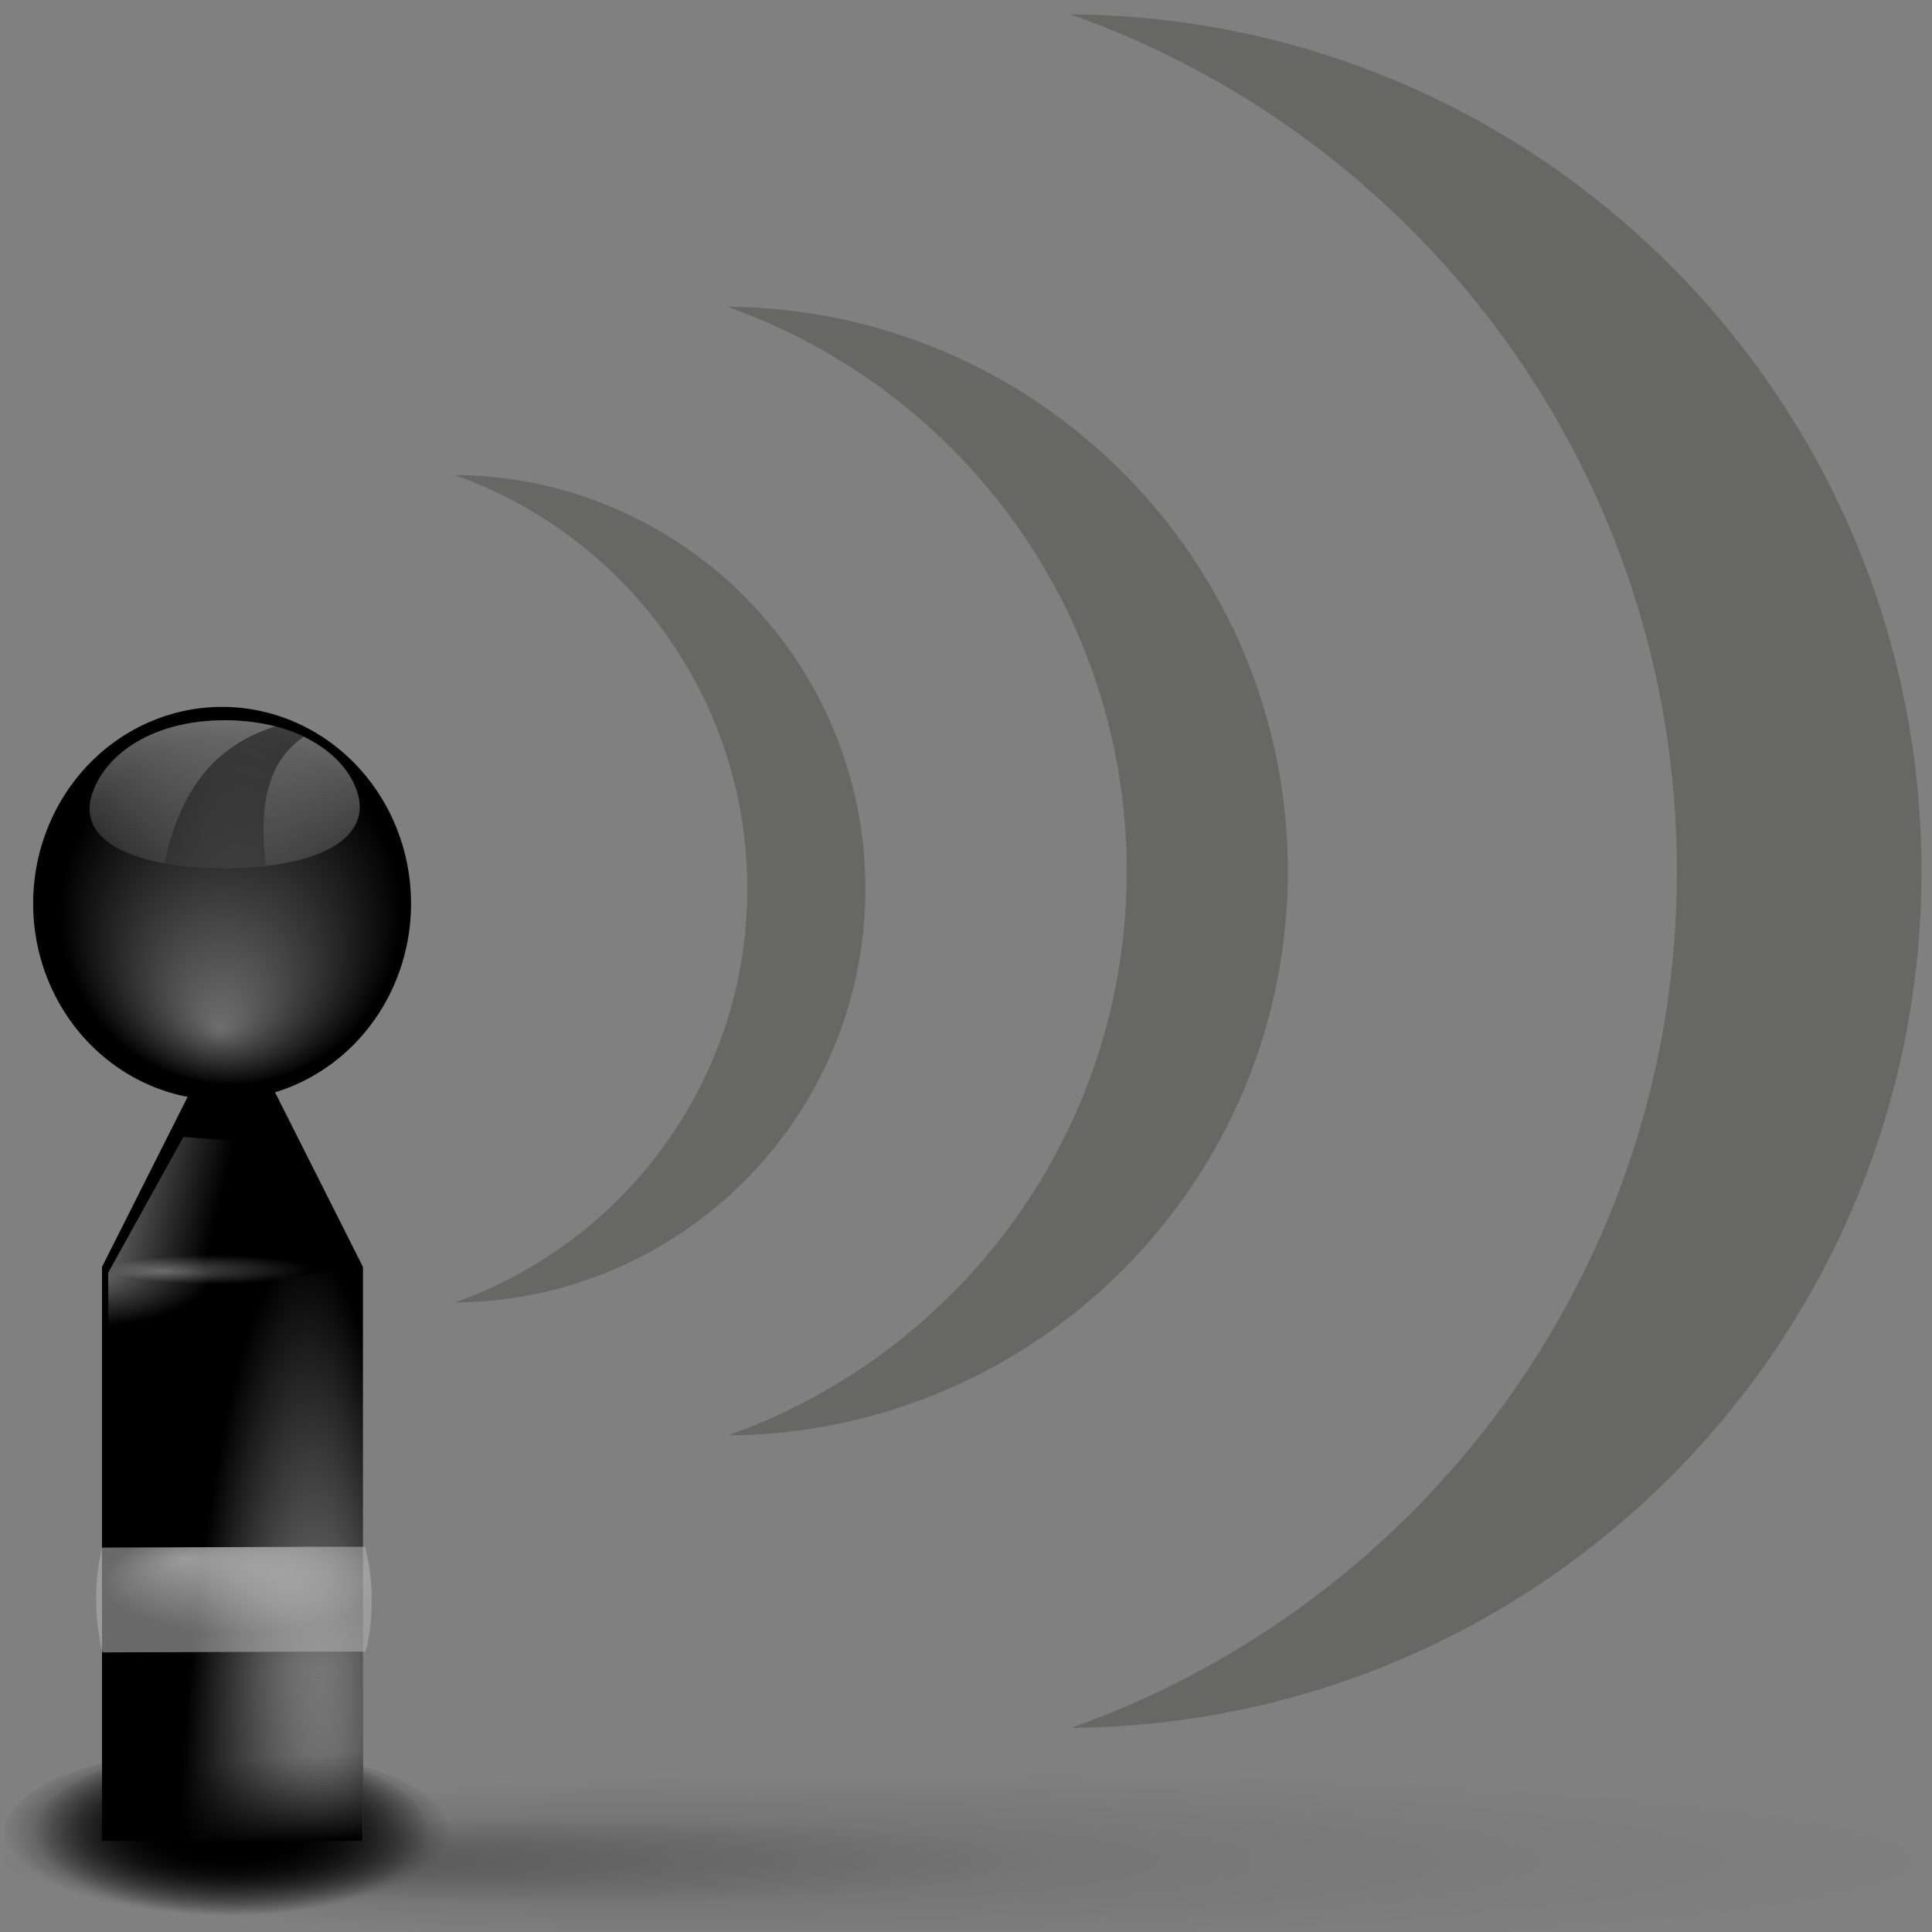 <?xml version="1.0" encoding="UTF-8" standalone="no"?>
<!-- Created with Inkscape (http://www.inkscape.org/) -->
<svg
   xmlns:dc="http://purl.org/dc/elements/1.1/"
   xmlns:cc="http://web.resource.org/cc/"
   xmlns:rdf="http://www.w3.org/1999/02/22-rdf-syntax-ns#"
   xmlns:svg="http://www.w3.org/2000/svg"
   xmlns="http://www.w3.org/2000/svg"
   xmlns:xlink="http://www.w3.org/1999/xlink"
   xmlns:sodipodi="http://sodipodi.sourceforge.net/DTD/sodipodi-0.dtd"
   xmlns:inkscape="http://www.inkscape.org/namespaces/inkscape"
   width="128"
   height="128"
   id="svg2156"
   sodipodi:version="0.32"
   inkscape:version="0.43+0.44pre3"
   version="1.0"
   sodipodi:docbase="/home/pinheiro/artwork/Oxygen/theme/svg/actions"
   sodipodi:docname="media_podcast.svg">
  <rect width="100%" height="100%" fill="#808080" stroke="none"/>
  <defs
     id="defs2158">
    <linearGradient
       id="linearGradient2891">
      <stop
         id="stop2893"
         offset="0"
         style="stop-color:#000000;stop-opacity:1;" />
      <stop
         style="stop-color:black;stop-opacity:1;"
         offset="0.288"
         id="stop2897" />
      <stop
         id="stop2895"
         offset="1"
         style="stop-color:#000000;stop-opacity:0;" />
    </linearGradient>
    <linearGradient
       inkscape:collect="always"
       id="linearGradient2883">
      <stop
         style="stop-color:white;stop-opacity:1;"
         offset="0"
         id="stop2885" />
      <stop
         style="stop-color:white;stop-opacity:0;"
         offset="1"
         id="stop2887" />
    </linearGradient>
    <linearGradient
       inkscape:collect="always"
       id="linearGradient30539">
      <stop
         style="stop-color:#ffffff;stop-opacity:1;"
         offset="0"
         id="stop30541" />
      <stop
         style="stop-color:#ffffff;stop-opacity:0;"
         offset="1"
         id="stop30543" />
    </linearGradient>
    <linearGradient
       inkscape:collect="always"
       id="linearGradient30549">
      <stop
         style="stop-color:#ffffff;stop-opacity:1;"
         offset="0"
         id="stop30551" />
      <stop
         style="stop-color:#ffffff;stop-opacity:0;"
         offset="1"
         id="stop30553" />
    </linearGradient>
    <linearGradient
       inkscape:collect="always"
       id="linearGradient33265">
      <stop
         style="stop-color:#ffffff;stop-opacity:1;"
         offset="0"
         id="stop33267" />
      <stop
         style="stop-color:#ffffff;stop-opacity:0;"
         offset="1"
         id="stop33269" />
    </linearGradient>
    <linearGradient
       inkscape:collect="always"
       id="linearGradient32382">
      <stop
         style="stop-color:#ffffff;stop-opacity:1;"
         offset="0"
         id="stop32384" />
      <stop
         style="stop-color:#ffffff;stop-opacity:0;"
         offset="1"
         id="stop32386" />
    </linearGradient>
    <linearGradient
       id="linearGradient37885">
      <stop
         style="stop-color:#000000;stop-opacity:1;"
         offset="0"
         id="stop37887" />
      <stop
         id="stop2905"
         offset="0.5"
         style="stop-color:black;stop-opacity:0.21;" />
      <stop
         style="stop-color:#000000;stop-opacity:0;"
         offset="1"
         id="stop37889" />
    </linearGradient>
    <radialGradient
       inkscape:collect="always"
       xlink:href="#linearGradient37885"
       id="radialGradient37891"
       cx="114.589"
       cy="801.878"
       fx="83.91"
       fy="801.878"
       r="39.873"
       gradientTransform="matrix(1,0,0,9.009009e-2,0,729.637)"
       gradientUnits="userSpaceOnUse" />
    <radialGradient
       inkscape:collect="always"
       xlink:href="#linearGradient33265"
       id="radialGradient2963"
       gradientUnits="userSpaceOnUse"
       gradientTransform="matrix(1,0,0,5.820106e-2,0,239.42)"
       cx="-742.324"
       cy="254.216"
       fx="-744.66"
       fy="254.702"
       r="5.105" />
    <radialGradient
       inkscape:collect="always"
       xlink:href="#linearGradient2891"
       id="radialGradient2967"
       gradientUnits="userSpaceOnUse"
       gradientTransform="matrix(1,0,0,0.357,0,515.261)"
       cx="78.621"
       cy="801.517"
       fx="78.621"
       fy="801.517"
       r="5.793" />
    <radialGradient
       inkscape:collect="always"
       xlink:href="#linearGradient33265"
       id="radialGradient2975"
       gradientUnits="userSpaceOnUse"
       gradientTransform="matrix(1,0,0,5.820106e-2,0,239.42)"
       cx="-742.324"
       cy="254.216"
       fx="-744.66"
       fy="254.702"
       r="5.105" />
    <radialGradient
       inkscape:collect="always"
       xlink:href="#linearGradient2891"
       id="radialGradient2979"
       gradientUnits="userSpaceOnUse"
       gradientTransform="matrix(1,0,0,0.357,0,515.261)"
       cx="78.621"
       cy="801.517"
       fx="78.621"
       fy="801.517"
       r="5.793" />
    <radialGradient
       inkscape:collect="always"
       xlink:href="#linearGradient30549"
       id="radialGradient2985"
       gradientUnits="userSpaceOnUse"
       gradientTransform="matrix(1,0,0,0.929,0,40.418)"
       cx="-633.637"
       cy="565.848"
       fx="-634.813"
       fy="578.653"
       r="18.909" />
    <linearGradient
       inkscape:collect="always"
       xlink:href="#linearGradient30539"
       id="linearGradient2987"
       gradientUnits="userSpaceOnUse"
       gradientTransform="matrix(1.201,0,0,0.742,899.693,-102.252)"
       x1="-730.625"
       y1="177.279"
       x2="-739.792"
       y2="217.921" />
    <linearGradient
       inkscape:collect="always"
       xlink:href="#linearGradient30539"
       id="linearGradient2989"
       gradientUnits="userSpaceOnUse"
       gradientTransform="matrix(1.201,0,0,0.742,899.693,-102.252)"
       x1="-737.448"
       y1="180.618"
       x2="-739.792"
       y2="217.921" />
    <radialGradient
       gradientUnits="userSpaceOnUse"
       gradientTransform="matrix(1,0,0,0.198,0,92.822)"
       r="63.912"
       fy="115.709"
       fx="14.047"
       cy="115.709"
       cx="63.912"
       id="radialGradient3297"
       xlink:href="#linearGradient3291"
       inkscape:collect="always" />
    <linearGradient
       id="linearGradient2257">
      <stop
         id="stop2259"
         offset="0"
         style="stop-color:#b4942a;stop-opacity:1;" />
      <stop
         id="stop2261"
         offset="1"
         style="stop-color:#e4dcc9;stop-opacity:1" />
    </linearGradient>
    <linearGradient
       id="linearGradient3207">
      <stop
         id="stop3209"
         offset="0"
         style="stop-color:#ffffff;stop-opacity:1;" />
      <stop
         id="stop3211"
         offset="1"
         style="stop-color:#252525;stop-opacity:0;" />
    </linearGradient>
    <linearGradient
       id="linearGradient3217"
       inkscape:collect="always">
      <stop
         id="stop3219"
         offset="0"
         style="stop-color:#252525;stop-opacity:1;" />
      <stop
         id="stop3221"
         offset="1"
         style="stop-color:#252525;stop-opacity:0;" />
    </linearGradient>
    <linearGradient
       id="linearGradient3225">
      <stop
         id="stop3227"
         offset="0"
         style="stop-color:#ffffff;stop-opacity:1;" />
      <stop
         id="stop3229"
         offset="1"
         style="stop-color:#aeaeae;stop-opacity:1;" />
    </linearGradient>
    <linearGradient
       id="linearGradient3235"
       inkscape:collect="always">
      <stop
         id="stop3237"
         offset="0"
         style="stop-color:#ffffff;stop-opacity:1;" />
      <stop
         id="stop3239"
         offset="1"
         style="stop-color:#ffffff;stop-opacity:0;" />
    </linearGradient>
    <linearGradient
       id="linearGradient3251">
      <stop
         id="stop3253"
         offset="0"
         style="stop-color:#000000;stop-opacity:1;" />
      <stop
         id="stop3255"
         offset="1"
         style="stop-color:#131313;stop-opacity:0;" />
    </linearGradient>
    <linearGradient
       id="linearGradient3259">
      <stop
         style="stop-color:#ffffff;stop-opacity:0.55;"
         offset="0"
         id="stop3261" />
      <stop
         style="stop-color:#000000;stop-opacity:0;"
         offset="1"
         id="stop3263" />
    </linearGradient>
    <linearGradient
       id="linearGradient3273">
      <stop
         id="stop3275"
         offset="0"
         style="stop-color:#ffffff;stop-opacity:0.55;" />
      <stop
         id="stop3277"
         offset="1"
         style="stop-color:#ffffff;stop-opacity:0;" />
    </linearGradient>
    <linearGradient
       id="linearGradient3291"
       inkscape:collect="always">
      <stop
         id="stop3293"
         offset="0"
         style="stop-color:#000000;stop-opacity:1;" />
      <stop
         id="stop3295"
         offset="1"
         style="stop-color:#000000;stop-opacity:0;" />
    </linearGradient>
    <linearGradient
       id="linearGradient3303">
      <stop
         id="stop3305"
         offset="0"
         style="stop-color:#ffffff;stop-opacity:0.683;" />
      <stop
         id="stop3307"
         offset="1"
         style="stop-color:#ffffff;stop-opacity:0;" />
    </linearGradient>
    <linearGradient
       id="linearGradient3311">
      <stop
         id="stop3313"
         offset="0"
         style="stop-color:#2d2d2d;stop-opacity:1;" />
      <stop
         style="stop-color:#000000;stop-opacity:1;"
         offset="0.5"
         id="stop3319" />
      <stop
         id="stop3315"
         offset="1"
         style="stop-color:#000000;stop-opacity:1;" />
    </linearGradient>
    <linearGradient
       id="linearGradient3325">
      <stop
         style="stop-color:#ffffff;stop-opacity:1;"
         offset="0"
         id="stop3327" />
      <stop
         style="stop-color:#ffffff;stop-opacity:0;"
         offset="1"
         id="stop3329" />
    </linearGradient>
    <linearGradient
       id="linearGradient2598">
      <stop
         id="stop2600"
         offset="0"
         style="stop-color:#252525;stop-opacity:1;" />
      <stop
         style="stop-color:#252525;stop-opacity:1;"
         offset="0.5"
         id="stop2606" />
      <stop
         id="stop2608"
         offset="0.75"
         style="stop-color:#252525;stop-opacity:1;" />
      <stop
         id="stop2602"
         offset="1"
         style="stop-color:#000000;stop-opacity:1;" />
    </linearGradient>
    <radialGradient
       inkscape:collect="always"
       xlink:href="#linearGradient3303"
       id="radialGradient3231"
       gradientUnits="userSpaceOnUse"
       gradientTransform="matrix(1,-7.841646e-3,5.666079e-4,2.048306e-2,-1.242234e-3,7.581)"
       cx="34.678"
       cy="7.462"
       fx="34.678"
       fy="7.462"
       r="47.595" />
    <radialGradient
       inkscape:collect="always"
       xlink:href="#linearGradient3325"
       id="radialGradient3233"
       gradientUnits="userSpaceOnUse"
       gradientTransform="matrix(-1.51,2.641273e-3,-1.167078e-4,-9.110224e-3,87.052,7.439)"
       cx="34.678"
       cy="7.462"
       fx="34.678"
       fy="7.462"
       r="47.595" />
    <radialGradient
       inkscape:collect="always"
       xlink:href="#linearGradient3259"
       id="radialGradient3253"
       gradientUnits="userSpaceOnUse"
       gradientTransform="matrix(1.267,0,0,0.234,-85.464,197.261)"
       cx="49.012"
       cy="2.674"
       fx="49.012"
       fy="2.674"
       r="1.725" />
    <linearGradient
       inkscape:collect="always"
       xlink:href="#linearGradient3251"
       id="linearGradient3256"
       gradientUnits="userSpaceOnUse"
       gradientTransform="matrix(1.485,0,0,1.485,86.635,203.647)"
       x1="46.052"
       y1="3.1"
       x2="46.052"
       y2="2.396" />
    <radialGradient
       inkscape:collect="always"
       xlink:href="#linearGradient3273"
       id="radialGradient3259"
       gradientUnits="userSpaceOnUse"
       gradientTransform="matrix(1.277,0,0,0.234,-50.259,197.261)"
       cx="49.012"
       cy="2.674"
       fx="49.012"
       fy="2.674"
       r="1.725" />
    <linearGradient
       inkscape:collect="always"
       xlink:href="#linearGradient3251"
       id="linearGradient3262"
       gradientUnits="userSpaceOnUse"
       gradientTransform="matrix(1.915,0,0,1.926,-76.027,192.787)"
       x1="46.052"
       y1="3.1"
       x2="46.052"
       y2="2.396" />
    <linearGradient
       inkscape:collect="always"
       xlink:href="#linearGradient3235"
       id="linearGradient3265"
       gradientUnits="userSpaceOnUse"
       gradientTransform="matrix(1.41,1.312,-1.307,1.415,-186.852,89.455)"
       x1="48.499"
       y1="0.812"
       x2="48.733"
       y2="2.366" />
    <radialGradient
       inkscape:collect="always"
       xlink:href="#linearGradient3207"
       id="radialGradient3268"
       gradientUnits="userSpaceOnUse"
       gradientTransform="matrix(1.926,0,0,0.234,-76.528,197.261)"
       cx="49.012"
       cy="2.674"
       fx="49.012"
       fy="2.674"
       r="1.725" />
    <linearGradient
       inkscape:collect="always"
       xlink:href="#linearGradient3217"
       id="linearGradient3271"
       gradientUnits="userSpaceOnUse"
       gradientTransform="matrix(1.926,0,0,1.926,-76.528,192.787)"
       x1="48.915"
       y1="2.972"
       x2="48.913"
       y2="2.555" />
    <radialGradient
       inkscape:collect="always"
       xlink:href="#linearGradient3225"
       id="radialGradient3275"
       gradientUnits="userSpaceOnUse"
       gradientTransform="matrix(2.318,2.226131e-3,2.341929e-3,0.874,-96.862,97.21)"
       cx="49.01"
       cy="8.495"
       fx="47.371"
       fy="6.77"
       r="3.975" />
    <radialGradient
       inkscape:collect="always"
       xlink:href="#linearGradient3311"
       id="radialGradient3284"
       gradientUnits="userSpaceOnUse"
       gradientTransform="matrix(6.798883e-2,6.268976e-2,-0.801,0.875,-89.984,120.588)"
       cx="89.455"
       cy="100.747"
       fx="89.455"
       fy="100.747"
       r="47.746" />
    <radialGradient
       inkscape:collect="always"
       xlink:href="#linearGradient2598"
       id="radialGradient3287"
       gradientUnits="userSpaceOnUse"
       gradientTransform="matrix(1.962,1.862,-26.676,28.747,1343.1,-1484.702)"
       cx="15.727"
       cy="58.09"
       fx="15.727"
       fy="58.09"
       r="2.614" />
    <radialGradient
       inkscape:collect="always"
       xlink:href="#linearGradient2257"
       id="radialGradient3290"
       gradientUnits="userSpaceOnUse"
       gradientTransform="matrix(1.561,1.636,-14.834,14.165,1519.146,-1527.977)"
       cx="42.618"
       cy="120.642"
       fx="42.618"
       fy="120.642"
       r="3.407" />
    <linearGradient
       inkscape:collect="always"
       xlink:href="#linearGradient37885"
       id="linearGradient2037"
       gradientUnits="userSpaceOnUse"
       gradientTransform="matrix(0.879,0,0,1.204,2.991,-26.849)"
       x1="21.713"
       y1="123.616"
       x2="21.248"
       y2="114.068" />
    <radialGradient
       inkscape:collect="always"
       xlink:href="#linearGradient2883"
       id="radialGradient2040"
       gradientUnits="userSpaceOnUse"
       gradientTransform="matrix(2.182,0,0,14.607,-15.523,-1092.372)"
       cx="16.7"
       cy="84.578"
       fx="17.716"
       fy="84.613"
       r="4.135" />
    <radialGradient
       inkscape:collect="always"
       xlink:href="#linearGradient32382"
       id="radialGradient2044"
       gradientUnits="userSpaceOnUse"
       gradientTransform="matrix(2.004,-2.560352e-2,6.434764e-3,0.825,1507.111,-143.873)"
       cx="-749.719"
       cy="253.475"
       fx="-749.719"
       fy="253.475"
       r="4.234" />
    <linearGradient
       inkscape:collect="always"
       xlink:href="#linearGradient32382"
       id="linearGradient2048"
       gradientUnits="userSpaceOnUse"
       gradientTransform="matrix(0.784,0,0,1.003,594.736,-170.904)"
       x1="-751.598"
       y1="238.114"
       x2="-736.929"
       y2="242.499" />
    <linearGradient
       inkscape:collect="always"
       xlink:href="#linearGradient37885"
       id="linearGradient2052"
       gradientUnits="userSpaceOnUse"
       gradientTransform="matrix(0.879,0,0,1.204,2.991,-26.849)"
       x1="21.713"
       y1="123.616"
       x2="21.248"
       y2="114.068" />
    <radialGradient
       inkscape:collect="always"
       xlink:href="#linearGradient2883"
       id="radialGradient2055"
       gradientUnits="userSpaceOnUse"
       gradientTransform="matrix(2.182,0,0,14.607,-15.523,-1092.372)"
       cx="16.7"
       cy="84.578"
       fx="17.716"
       fy="84.613"
       r="4.135" />
    <radialGradient
       inkscape:collect="always"
       xlink:href="#linearGradient32382"
       id="radialGradient2059"
       gradientUnits="userSpaceOnUse"
       gradientTransform="matrix(2.004,-2.560352e-2,6.434764e-3,0.825,1507.111,-143.873)"
       cx="-749.719"
       cy="253.475"
       fx="-749.719"
       fy="253.475"
       r="4.234" />
    <radialGradient
       inkscape:collect="always"
       xlink:href="#linearGradient33265"
       id="radialGradient2081"
       gradientUnits="userSpaceOnUse"
       gradientTransform="matrix(1,0,0,5.820106e-2,0,239.42)"
       cx="-742.324"
       cy="254.216"
       fx="-744.66"
       fy="254.702"
       r="5.105" />
    <radialGradient
       inkscape:collect="always"
       xlink:href="#linearGradient32382"
       id="radialGradient2083"
       gradientUnits="userSpaceOnUse"
       gradientTransform="matrix(2.004,-2.560352e-2,6.434764e-3,0.825,1507.111,-143.873)"
       cx="-749.719"
       cy="253.475"
       fx="-749.719"
       fy="253.475"
       r="4.234" />
    <radialGradient
       inkscape:collect="always"
       xlink:href="#linearGradient2891"
       id="radialGradient2085"
       gradientUnits="userSpaceOnUse"
       gradientTransform="matrix(1,0,0,0.357,0,515.261)"
       cx="78.621"
       cy="801.517"
       fx="78.621"
       fy="801.517"
       r="5.793" />
    <radialGradient
       inkscape:collect="always"
       xlink:href="#linearGradient2883"
       id="radialGradient2087"
       gradientUnits="userSpaceOnUse"
       gradientTransform="matrix(2.182,0,0,14.607,-15.523,-1092.372)"
       cx="16.7"
       cy="84.578"
       fx="17.716"
       fy="84.613"
       r="4.135" />
    <linearGradient
       inkscape:collect="always"
       xlink:href="#linearGradient37885"
       id="linearGradient2089"
       gradientUnits="userSpaceOnUse"
       gradientTransform="matrix(0.879,0,0,1.204,2.991,-26.849)"
       x1="21.713"
       y1="123.616"
       x2="21.248"
       y2="114.068" />
    <linearGradient
       inkscape:collect="always"
       xlink:href="#linearGradient32382"
       id="linearGradient2091"
       gradientUnits="userSpaceOnUse"
       gradientTransform="matrix(0.784,0,0,1.003,594.736,-170.904)"
       x1="-751.598"
       y1="238.114"
       x2="-736.929"
       y2="242.499" />
    <radialGradient
       inkscape:collect="always"
       xlink:href="#linearGradient33265"
       id="radialGradient2093"
       gradientUnits="userSpaceOnUse"
       gradientTransform="matrix(1,0,0,5.820106e-2,0,239.42)"
       cx="-742.324"
       cy="254.216"
       fx="-744.66"
       fy="254.702"
       r="5.105" />
    <radialGradient
       inkscape:collect="always"
       xlink:href="#linearGradient32382"
       id="radialGradient2095"
       gradientUnits="userSpaceOnUse"
       gradientTransform="matrix(2.004,-2.560352e-2,6.434764e-3,0.825,1507.111,-143.873)"
       cx="-749.719"
       cy="253.475"
       fx="-749.719"
       fy="253.475"
       r="4.234" />
    <radialGradient
       inkscape:collect="always"
       xlink:href="#linearGradient2891"
       id="radialGradient2097"
       gradientUnits="userSpaceOnUse"
       gradientTransform="matrix(1,0,0,0.357,0,515.261)"
       cx="78.621"
       cy="801.517"
       fx="78.621"
       fy="801.517"
       r="5.793" />
    <radialGradient
       inkscape:collect="always"
       xlink:href="#linearGradient2883"
       id="radialGradient2099"
       gradientUnits="userSpaceOnUse"
       gradientTransform="matrix(2.182,0,0,14.607,-15.523,-1092.372)"
       cx="16.7"
       cy="84.578"
       fx="17.716"
       fy="84.613"
       r="4.135" />
    <linearGradient
       inkscape:collect="always"
       xlink:href="#linearGradient37885"
       id="linearGradient2101"
       gradientUnits="userSpaceOnUse"
       gradientTransform="matrix(0.879,0,0,1.204,2.991,-26.849)"
       x1="21.713"
       y1="123.616"
       x2="21.248"
       y2="114.068" />
    <radialGradient
       inkscape:collect="always"
       xlink:href="#linearGradient3225"
       id="radialGradient2103"
       gradientUnits="userSpaceOnUse"
       gradientTransform="matrix(2.318,2.226131e-3,2.341929e-3,0.874,-96.862,97.21)"
       cx="49.01"
       cy="8.495"
       fx="47.371"
       fy="6.77"
       r="3.975" />
  </defs>
  <sodipodi:namedview
     id="base"
     pagecolor="#ffffff"
     bordercolor="#666666"
     borderopacity="1.0"
     inkscape:pageopacity="0.0"
     inkscape:pageshadow="2"
     inkscape:zoom="2.8284271"
     inkscape:cx="-78.82766"
     inkscape:cy="46.19371"
     inkscape:current-layer="layer1"
     showgrid="true"
     inkscape:document-units="px"
     inkscape:grid-bbox="true"
     showguides="true"
     inkscape:guide-bbox="true"
     inkscape:window-width="948"
     inkscape:window-height="582"
     inkscape:window-x="153"
     inkscape:window-y="283" />
  <g
     id="layer1"
     inkscape:label="Layer 1"
     inkscape:groupmode="layer">
    <path
       sodipodi:type="arc"
       style="opacity:0.34;fill:url(#radialGradient37891);fill-opacity:1;fill-rule:nonzero;stroke:none;stroke-width:1;stroke-linecap:round;stroke-linejoin:miter;stroke-miterlimit:4;stroke-dasharray:none;stroke-dashoffset:4;stroke-opacity:1"
       id="path37010"
       sodipodi:cx="114.58915"
       sodipodi:cy="801.87805"
       sodipodi:rx="39.872711"
       sodipodi:ry="3.5921361"
       d="M 154.462 801.878 A 39.873 3.592 0 1 1  74.716,801.878 A 39.873 3.592 0 1 1  154.462 801.878 z"
       transform="matrix(1.609,0,0,1.609,-120.156,-1166.939)" />
    <path
       style="opacity:0.57;fill:#555753;fill-opacity:1;fill-rule:nonzero;stroke:none;stroke-width:6;stroke-linecap:round;stroke-linejoin:round;stroke-miterlimit:4;stroke-dasharray:none;stroke-dashoffset:4;stroke-opacity:1"
       d="M 30.102,31.464 C 41.402,35.449 49.51,46.228 49.51,58.886 C 49.51,71.534 41.415,82.301 30.129,86.294 C 45.166,86.186 57.337,73.949 57.337,58.886 C 57.337,43.814 45.152,31.558 30.102,31.464 z "
       id="path1980" />
    <path
       id="path1989"
       d="M 48.177,20.321 C 63.59,25.756 74.648,40.457 74.648,57.722 C 74.648,74.973 63.607,89.659 48.213,95.105 C 68.724,94.958 85.324,78.267 85.324,57.722 C 85.324,37.165 68.705,20.448 48.177,20.321 z "
       style="opacity:0.57;fill:#555753;fill-opacity:1;fill-rule:nonzero;stroke:none;stroke-width:6;stroke-linecap:round;stroke-linejoin:round;stroke-miterlimit:4;stroke-dasharray:none;stroke-dashoffset:4;stroke-opacity:1" />
    <path
       style="opacity:0.57;fill:#555753;fill-opacity:1;fill-rule:nonzero;stroke:none;stroke-width:6;stroke-linecap:round;stroke-linejoin:round;stroke-miterlimit:4;stroke-dasharray:none;stroke-dashoffset:4;stroke-opacity:1"
       d="M 70.917,0.953 C 94.313,9.203 111.1,31.519 111.1,57.727 C 111.1,83.914 94.339,106.207 70.972,114.473 C 102.107,114.25 127.305,88.914 127.305,57.727 C 127.305,26.521 102.077,1.146 70.917,0.953 z "
       id="path1991" />
    <path
       sodipodi:nodetypes="ccc"
       id="path2276"
       d="M -192.351,155.052 L -192.351,152.257 L -192.351,155.052 z "
       style="fill:white;fill-opacity:0.757;fill-rule:nonzero;stroke:none;stroke-width:0.5;stroke-linecap:round;stroke-linejoin:round;stroke-miterlimit:4;stroke-dasharray:none;stroke-dashoffset:4;stroke-opacity:1" />
    <path
       sodipodi:type="arc"
       style="opacity:0.381;fill:url(#radialGradient3297);fill-opacity:1;fill-rule:nonzero;stroke:none;stroke-width:0;stroke-linecap:round;stroke-linejoin:round;stroke-miterlimit:4;stroke-dasharray:none;stroke-dashoffset:4;stroke-opacity:1"
       id="path3289"
       sodipodi:cx="63.912209"
       sodipodi:cy="115.70919"
       sodipodi:rx="63.912209"
       sodipodi:ry="12.641975"
       d="M 127.824 115.709 A 63.912 12.642 0 1 1  0,115.709 A 63.912 12.642 0 1 1  127.824 115.709 z"
       transform="matrix(1,0,0,0.417,-243.244,226.642)" />
    <path
       style="fill:black;fill-opacity:1;fill-rule:evenodd;stroke:none;stroke-width:1px;stroke-linecap:butt;stroke-linejoin:miter;stroke-opacity:1"
       d="M -126.817,152.176 C -126.283,151.598 -122.837,151.934 -119.218,155.302 C -115.563,158.704 -114.87,161.948 -115.54,162.673 C -115.976,163.145 -116.411,163.616 -116.847,164.088 C -120.606,160.589 -124.365,157.09 -128.124,153.591 C -127.689,153.12 -127.253,152.648 -126.817,152.176 C -126.817,152.176 -126.817,152.176 -126.817,152.176"
       id="path3180"
       sodipodi:nodetypes="czccccc" />
    <path
       sodipodi:nodetypes="cccccc"
       id="path3299"
       d="M -229.593,274.93 L -198.86,253.02 L -198.686,252.831 L -209.778,242.134 L -210.014,242.39 L -229.593,274.93 z "
       style="fill:black;fill-opacity:1;fill-rule:evenodd;stroke:black;stroke-width:0;stroke-linecap:butt;stroke-linejoin:miter;stroke-miterlimit:4;stroke-dasharray:none;stroke-opacity:1" />
    <path
       style="fill:url(#radialGradient3290);fill-opacity:1;fill-rule:evenodd;stroke:black;stroke-width:0;stroke-linecap:butt;stroke-linejoin:miter;stroke-miterlimit:4;stroke-dasharray:none;stroke-opacity:1"
       d="M -227.817,273.142 L -199.157,252.723 L -198.983,252.534 L -209.481,242.431 L -209.717,242.687 L -227.817,273.142 z "
       id="path2247"
       sodipodi:nodetypes="cccccc" />
    <path
       style="fill:url(#radialGradient3287);fill-opacity:1;fill-rule:nonzero;stroke:none;stroke-width:0.5;stroke-linecap:round;stroke-linejoin:round;stroke-miterlimit:4;stroke-dasharray:none;stroke-dashoffset:4;stroke-opacity:1"
       d="M -205.237,248.571 C -203.846,249.865 -202.424,249.38 -201.926,249.843 C -201.846,249.918 -201.793,250.02 -201.755,250.129 L -119.055,160.454 L -124.522,155.365 L -207.378,245.211 C -207.129,245.191 -206.908,245.206 -206.751,245.352 C -206.296,245.775 -206.634,247.27 -205.237,248.571 z "
       id="rect2192"
       sodipodi:nodetypes="csccccsz" />
    <path
       sodipodi:nodetypes="ccsccc"
       style="fill:url(#radialGradient3284);fill-opacity:1;fill-rule:nonzero;stroke:none;stroke-width:0.5;stroke-linecap:round;stroke-linejoin:round;stroke-miterlimit:4;stroke-dasharray:none;stroke-dashoffset:4;stroke-opacity:1"
       d="M -119.255,160.268 L -201.892,249.875 C -201.455,250.355 -201.899,251.512 -201.06,252.293 C -200.155,253.135 -199.327,252.348 -198.739,252.889 L -116.063,163.239 L -119.255,160.268 z "
       id="rect2190" />
    <path
       id="path2233"
       d="M -198.803,246.533 L -202.041,250.037 C -201.607,250.515 -202.203,251.832 -201.368,252.609 C -200.467,253.447 -199.49,252.498 -198.905,253.036 L -195.627,249.489 L -198.803,246.533 z "
       style="opacity:0.353;fill:black;fill-opacity:1;fill-rule:nonzero;stroke:none;stroke-width:0.5;stroke-linecap:round;stroke-linejoin:round;stroke-miterlimit:4;stroke-dasharray:none;stroke-dashoffset:4;stroke-opacity:1"
       sodipodi:nodetypes="ccsccc" />
    <path
       id="path2231"
       d="M -205.176,243.65 L -206.838,245.448 L -206.901,245.514 C -206.529,245.883 -207.072,247.223 -205.88,248.551 L -205.811,248.616 L -205.316,249.076 L -205.247,249.141 C -203.824,250.245 -202.535,249.578 -202.037,250.041 L -200.278,248.127 L -205.176,243.65 z "
       style="opacity:0.386;fill:#252525;fill-opacity:1;fill-rule:nonzero;stroke:none;stroke-width:0.5;stroke-linecap:round;stroke-linejoin:round;stroke-miterlimit:4;stroke-dasharray:none;stroke-dashoffset:4;stroke-opacity:1"
       sodipodi:nodetypes="cccccccccc" />
    <path
       id="path2229"
       d="M -208.336,240.674 L -210.017,242.395 C -210,242.411 -210.137,242.561 -210.119,242.577 C -209.763,242.909 -210.258,244.248 -209.664,245.029 L -209.603,245.086 L -209.334,245.336 L -209.3,245.369 C -208.459,245.931 -207.331,245.231 -206.901,245.514 L -205.16,243.63 L -208.336,240.674 z "
       style="opacity:0.353;fill:#131313;fill-opacity:1;fill-rule:nonzero;stroke:none;stroke-width:0.5;stroke-linecap:round;stroke-linejoin:round;stroke-miterlimit:4;stroke-dasharray:none;stroke-dashoffset:4;stroke-opacity:1"
       sodipodi:nodetypes="ccsccccccc" />
    <path
       style="fill:#131313;fill-opacity:1;fill-rule:nonzero;stroke:none;stroke-width:0.5;stroke-linecap:round;stroke-linejoin:round;stroke-miterlimit:4;stroke-dasharray:none;stroke-dashoffset:4;stroke-opacity:1"
       d="M -209.157,244.875 C -208.281,245.671 -207.214,244.921 -206.751,245.352 L -124.114,155.745 L -127.34,152.742 L -210.016,242.392 C -209.998,242.409 -209.981,242.425 -209.963,242.441 C -209.601,242.779 -210.039,244.073 -209.157,244.875 z "
       id="rect1315"
       sodipodi:nodetypes="cccccsz" />
    <path
       sodipodi:type="arc"
       style="fill:url(#radialGradient3231);fill-opacity:1;fill-rule:nonzero;stroke:none;stroke-width:0.2;stroke-linecap:round;stroke-linejoin:round;stroke-miterlimit:4;stroke-dasharray:none;stroke-dashoffset:4;stroke-opacity:1"
       id="path3301"
       sodipodi:cx="34.677639"
       sodipodi:cy="7.4622769"
       sodipodi:rx="47.495197"
       sodipodi:ry="0.97142172"
       d="M 82.173 7.462 A 47.495 0.971 0 1 1  -12.818,7.462 A 47.495 0.971 0 1 1  82.173 7.462 z"
       transform="matrix(0.713,-0.771,-1.464,-1.358,-173.081,227.286)" />
    <path
       transform="matrix(0.59,-0.641,-1.061,-0.988,-178.671,230.441)"
       d="M 106.561,7.462 A 71.883,0.423 0 1 1 106.525,7.449"
       sodipodi:ry="0.4230493"
       sodipodi:rx="71.883232"
       sodipodi:cy="7.4622769"
       sodipodi:cx="34.677639"
       id="path3321"
       style="fill:url(#radialGradient3233);fill-opacity:1;fill-rule:nonzero;stroke:none;stroke-width:0.2;stroke-linecap:round;stroke-linejoin:round;stroke-miterlimit:4;stroke-dasharray:none;stroke-dashoffset:4;stroke-opacity:1"
       sodipodi:type="arc"
       sodipodi:start="0"
       sodipodi:end="6.2517655"
       sodipodi:open="true" />
    <g
       id="g2066"
       transform="translate(-0.707,0)">
      <path
         transform="matrix(1.327,0,0,3.243,999.732,-740.312)"
         d="M -737.219 254.216 A 5.105 0.297 0 1 1  -747.43,254.216 A 5.105 0.297 0 1 1  -737.219 254.216 z"
         sodipodi:ry="0.29713506"
         sodipodi:rx="5.1053205"
         sodipodi:cy="254.21584"
         sodipodi:cx="-742.3244"
         id="path32390"
         style="opacity:0.698;fill:url(#radialGradient2081);fill-opacity:1;fill-rule:nonzero;stroke:none;stroke-width:1;stroke-linecap:round;stroke-linejoin:miter;stroke-miterlimit:4;stroke-dasharray:none;stroke-dashoffset:4;stroke-opacity:1"
         sodipodi:type="arc" />
      <path
         sodipodi:nodetypes="ccccc"
         style="opacity:0.45;fill:url(#radialGradient2083);fill-opacity:1;fill-rule:evenodd;stroke:none;stroke-width:1px;stroke-linecap:butt;stroke-linejoin:miter;stroke-opacity:1"
         d="M 8.514,90.861 L 8.473,84.328 L 15.112,84.176 L 12.664,91.164 L 8.514,90.861 z "
         id="path33273" />
      <path
         transform="matrix(2.253,0,0,2.753,-161.075,-2085.035)"
         d="M 84.414 801.517 A 5.793 2.069 0 1 1  72.828,801.517 A 5.793 2.069 0 1 1  84.414 801.517 z"
         sodipodi:ry="2.0689654"
         sodipodi:rx="5.7931032"
         sodipodi:cy="801.51721"
         sodipodi:cx="78.620689"
         id="path36053"
         style="fill:url(#radialGradient2085);fill-opacity:1;fill-rule:nonzero;stroke:none;stroke-width:1;stroke-linecap:round;stroke-linejoin:miter;stroke-miterlimit:4;stroke-dasharray:none;stroke-dashoffset:4;stroke-opacity:1"
         sodipodi:type="arc" />
      <path
         style="fill:url(#radialGradient2087);fill-opacity:1;fill-rule:nonzero;stroke:none;stroke-width:1;stroke-linecap:round;stroke-linejoin:miter;stroke-miterlimit:4;stroke-dashoffset:4;stroke-opacity:1"
         d="M 7.465,83.937 L 16.109,66.77 L 24.753,83.937 L 24.753,121.959 L 7.465,121.959 L 7.465,83.937 z "
         id="path1993"
         sodipodi:nodetypes="cccccc" />
      <path
         sodipodi:nodetypes="cccccc"
         id="path2899"
         d="M 7.465,83.937 L 16.109,66.77 L 24.753,83.937 L 24.753,121.959 L 7.465,121.959 L 7.465,83.937 z "
         style="fill:url(#linearGradient2089);fill-opacity:1;fill-rule:nonzero;stroke:none;stroke-width:1;stroke-linecap:round;stroke-linejoin:miter;stroke-miterlimit:4;stroke-dashoffset:4;stroke-opacity:1" />
      <path
         inkscape:transform-center-y="-2.6877179"
         inkscape:transform-center-x="5.9480937"
         style="fill:black;fill-opacity:1;fill-rule:nonzero;stroke:none;stroke-width:1;stroke-linecap:round;stroke-linejoin:miter;stroke-miterlimit:4;stroke-dashoffset:4;stroke-opacity:1"
         d="M 7.465,83.937 L 16.109,66.77 L 24.753,83.937 L 24.753,121.959 L 7.465,121.959 L 7.465,83.937 z "
         id="path2907"
         sodipodi:nodetypes="cccccc" />
      <path
         inkscape:transform-center-y="-12.407985"
         inkscape:transform-center-x="9.0159197"
         style="opacity:0.698;fill:url(#linearGradient2091);fill-opacity:1;fill-rule:evenodd;stroke:none;stroke-width:1px;stroke-linecap:butt;stroke-linejoin:miter;stroke-opacity:1"
         d="M 12.858,75.328 L 7.871,84.329 L 15.348,84.177 L 17.008,75.632 L 12.858,75.328 z "
         id="path2909"
         sodipodi:nodetypes="ccccc" />
      <path
         inkscape:transform-center-y="-0.8108642"
         inkscape:transform-center-x="7.6859588"
         sodipodi:type="arc"
         style="opacity:0.32;fill:url(#radialGradient2093);fill-opacity:1;fill-rule:nonzero;stroke:none;stroke-width:1;stroke-linecap:round;stroke-linejoin:miter;stroke-miterlimit:4;stroke-dasharray:none;stroke-dashoffset:4;stroke-opacity:1"
         id="path2911"
         sodipodi:cx="-742.3244"
         sodipodi:cy="254.21584"
         sodipodi:rx="5.1053205"
         sodipodi:ry="0.29713506"
         d="M -737.219 254.216 A 5.105 0.297 0 1 1  -747.43,254.216 A 5.105 0.297 0 1 1  -737.219 254.216 z"
         transform="matrix(1.327,0,0,3.243,999.732,-740.312)" />
      <path
         inkscape:transform-center-y="2.6560794"
         inkscape:transform-center-x="10.264658"
         id="path2913"
         d="M 7.912,90.861 L 7.871,84.328 L 15.112,84.176 L 12.664,91.164 L 7.912,90.861 z "
         style="opacity:0.45;fill:url(#radialGradient2095);fill-opacity:1;fill-rule:evenodd;stroke:none;stroke-width:1px;stroke-linecap:butt;stroke-linejoin:miter;stroke-opacity:1"
         sodipodi:nodetypes="ccccc" />
      <path
         inkscape:transform-center-x="6.853134"
         inkscape:transform-center-y="36.62415"
         sodipodi:type="arc"
         style="fill:url(#radialGradient2097);fill-opacity:1;fill-rule:nonzero;stroke:none;stroke-width:1;stroke-linecap:round;stroke-linejoin:miter;stroke-miterlimit:4;stroke-dasharray:none;stroke-dashoffset:4;stroke-opacity:1"
         id="path2915"
         sodipodi:cx="78.620689"
         sodipodi:cy="801.51721"
         sodipodi:rx="5.7931032"
         sodipodi:ry="2.0689654"
         d="M 84.414 801.517 A 5.793 2.069 0 1 1  72.828,801.517 A 5.793 2.069 0 1 1  84.414 801.517 z"
         transform="matrix(2.565,0,0,2.753,-185.943,-2085.035)" />
      <path
         inkscape:transform-center-y="-2.6877179"
         inkscape:transform-center-x="5.9480937"
         sodipodi:nodetypes="ccccc"
         id="path2917"
         d="M 7.465,86.344 L 24.753,83.937 L 24.753,121.959 L 7.465,121.959 L 7.465,86.344 z "
         style="fill:url(#radialGradient2099);fill-opacity:1;fill-rule:nonzero;stroke:none;stroke-width:1;stroke-linecap:round;stroke-linejoin:miter;stroke-miterlimit:4;stroke-dashoffset:4;stroke-opacity:1" />
      <path
         inkscape:transform-center-y="-2.6877179"
         inkscape:transform-center-x="5.9480937"
         style="fill:url(#linearGradient2101);fill-opacity:1;fill-rule:nonzero;stroke:none;stroke-width:1;stroke-linecap:round;stroke-linejoin:miter;stroke-miterlimit:4;stroke-dashoffset:4;stroke-opacity:1"
         d="M 7.465,83.937 L 24.753,83.937 L 24.753,121.959 L 7.465,121.959 L 7.465,83.937 z "
         id="path2919"
         sodipodi:nodetypes="ccccc" />
      <path
         style="opacity:0.61;fill:url(#radialGradient2103);fill-opacity:1;fill-rule:nonzero;stroke:none;stroke-width:0.5;stroke-linecap:round;stroke-linejoin:round;stroke-miterlimit:4;stroke-dasharray:none;stroke-dashoffset:4;stroke-opacity:1"
         d="M 7.478,102.531 C 6.892,104.719 6.988,107.494 7.497,109.476 L 22.343,109.423 L 22.325,102.478 L 7.478,102.531 z M 20.758,102.476 L 20.776,109.422 L 24.916,109.427 C 25.457,107.553 25.501,104.783 24.898,102.481 L 20.758,102.476 z "
         id="path2274"
         sodipodi:nodetypes="cccccccccc" />
    </g>
    <path
       style="fill:black;fill-opacity:1;fill-rule:evenodd;stroke:none;stroke-width:0;stroke-linecap:butt;stroke-linejoin:miter;stroke-miterlimit:4;stroke-dasharray:none;stroke-opacity:1"
       d="M -216.378,265.552 C -218.44,265.349 -220.213,262.223 -221.353,261.266 L -229.591,274.923 L -216.378,265.552 z "
       id="path2265"
       sodipodi:nodetypes="cccc" />
    <rect
       y="197.824"
       x="14.537"
       height="0.935"
       width="6.643"
       id="rect3215"
       style="fill:url(#linearGradient3271);fill-opacity:1;fill-rule:nonzero;stroke:none;stroke-width:0;stroke-linecap:round;stroke-linejoin:round;stroke-miterlimit:4;stroke-dasharray:none;stroke-dashoffset:4;stroke-opacity:1"
       transform="matrix(0.732,0.681,-0.679,0.734,0,0)" />
    <rect
       style="fill:url(#radialGradient3268);fill-opacity:1;fill-rule:nonzero;stroke:none;stroke-width:0;stroke-linecap:round;stroke-linejoin:round;stroke-miterlimit:4;stroke-dasharray:none;stroke-dashoffset:4;stroke-opacity:1"
       id="rect3205"
       width="6.643"
       height="1.454"
       x="14.537"
       y="197.304"
       transform="matrix(0.732,0.681,-0.679,0.734,0,0)" />
    <path
       style="fill:url(#linearGradient3265);fill-opacity:1;fill-rule:evenodd;stroke:none;stroke-width:1px;stroke-linecap:butt;stroke-linejoin:miter;stroke-opacity:1"
       d="M -120.348,154.548 C -118.006,156.418 -116.353,158.973 -116.264,159.217 C -116.175,159.461 -118.434,156.596 -120.372,155.27 C -122.295,153.953 -125.012,153.876 -125.21,153.716 C -125.408,153.557 -126.742,152.098 -125.511,152.171 C -124.224,152.248 -122.156,153.106 -120.348,154.548 z "
       id="path3233"
       sodipodi:nodetypes="cszsss" />
    <rect
       style="fill:url(#linearGradient3262);fill-opacity:1;fill-rule:nonzero;stroke:none;stroke-width:0;stroke-linecap:round;stroke-linejoin:round;stroke-miterlimit:4;stroke-dasharray:none;stroke-dashoffset:4;stroke-opacity:1"
       id="rect3243"
       width="4.405"
       height="0.935"
       x="10.132"
       y="197.824"
       transform="matrix(0.732,0.681,-0.679,0.734,0,0)" />
    <rect
       y="197.304"
       x="10.132"
       height="1.454"
       width="4.405"
       id="rect3245"
       style="fill:url(#radialGradient3259);fill-opacity:1;fill-rule:nonzero;stroke:none;stroke-width:0;stroke-linecap:round;stroke-linejoin:round;stroke-miterlimit:4;stroke-dasharray:none;stroke-dashoffset:4;stroke-opacity:1"
       transform="matrix(0.732,0.681,-0.679,0.734,0,0)" />
    <rect
       y="197.824"
       x="-25.539"
       height="0.935"
       width="4.371"
       id="rect3265"
       style="fill:url(#linearGradient3256);fill-opacity:1;fill-rule:nonzero;stroke:none;stroke-width:0;stroke-linecap:round;stroke-linejoin:round;stroke-miterlimit:4;stroke-dasharray:none;stroke-dashoffset:4;stroke-opacity:1"
       transform="matrix(-0.732,-0.681,-0.679,0.734,0,0)" />
    <rect
       style="fill:url(#radialGradient3253);fill-opacity:1;fill-rule:nonzero;stroke:none;stroke-width:0;stroke-linecap:round;stroke-linejoin:round;stroke-miterlimit:4;stroke-dasharray:none;stroke-dashoffset:4;stroke-opacity:1"
       id="rect3267"
       width="4.371"
       height="1.454"
       x="-25.539"
       y="197.304"
       transform="matrix(-0.732,-0.681,-0.679,0.734,0,0)" />
    <path
       style="font-size:12px;font-style:normal;font-variant:normal;font-weight:bold;font-stretch:normal;text-align:start;line-height:125%;writing-mode:lr-tb;text-anchor:start;fill:#999;fill-opacity:1;stroke:none;stroke-width:1px;stroke-linecap:butt;stroke-linejoin:miter;stroke-opacity:1;font-family:Bitstream Vera Sans"
       d="M -192.722,242.365 C -192.977,242.64 -193.121,242.903 -193.154,243.155 C -193.186,243.406 -193.106,243.623 -192.911,243.804 C -192.717,243.985 -192.496,244.049 -192.249,243.998 C -192.001,243.946 -191.75,243.783 -191.496,243.508 C -191.24,243.231 -191.095,242.967 -191.062,242.715 C -191.029,242.463 -191.11,242.247 -191.304,242.067 C -191.498,241.885 -191.72,241.82 -191.967,241.872 C -192.215,241.924 -192.466,242.088 -192.722,242.365 M -193.068,242.043 C -192.547,241.48 -192.054,241.118 -191.589,240.958 C -191.124,240.797 -190.742,240.857 -190.442,241.136 C -190.144,241.414 -190.057,241.792 -190.182,242.269 C -190.307,242.746 -190.63,243.267 -191.15,243.829 C -191.669,244.391 -192.162,244.752 -192.629,244.914 C -193.094,245.075 -193.475,245.016 -193.774,244.738 C -194.074,244.459 -194.161,244.08 -194.036,243.603 C -193.91,243.124 -193.587,242.604 -193.068,242.043 M -188.186,238.654 L -186.119,238.318 L -186.989,239.258 L -188.377,239.488 L -188.497,240.888 L -189.371,241.833 L -189.19,239.74 L -191.175,240.064 L -190.303,239.122 L -188.999,238.91 L -188.887,237.59 L -188.011,236.643 L -188.186,238.654 M -187.92,236.544 L -187.006,235.557 L -185.61,235.373 L -185.531,233.963 L -184.616,232.973 L -184.781,235.304 L -184.002,236.029 L -184.837,236.932 L -185.616,236.207 L -187.92,236.544 M -179.637,231.033 C -179.787,231.312 -179.96,231.586 -180.155,231.855 C -180.351,232.124 -180.568,232.388 -180.806,232.646 C -181.345,233.229 -181.859,233.611 -182.345,233.792 C -182.833,233.972 -183.224,233.925 -183.519,233.65 C -183.817,233.373 -183.891,232.981 -183.74,232.475 C -183.59,231.969 -183.236,231.414 -182.678,230.81 C -182.462,230.577 -182.245,230.365 -182.025,230.174 C -181.804,229.982 -181.583,229.812 -181.363,229.665 L -180.98,230.021 C -181.22,230.162 -181.443,230.316 -181.652,230.483 C -181.858,230.648 -182.051,230.828 -182.231,231.022 C -182.563,231.381 -182.767,231.708 -182.841,232.003 C -182.915,232.295 -182.853,232.533 -182.656,232.717 C -182.46,232.899 -182.222,232.946 -181.942,232.858 C -181.662,232.769 -181.363,232.552 -181.043,232.207 C -180.956,232.113 -180.879,232.024 -180.811,231.939 C -180.742,231.851 -180.685,231.769 -180.639,231.693 L -180.998,231.358 L -181.508,231.909 L -181.827,231.612 L -180.525,230.205 L -179.637,231.033 M -180.614,228.646 L -178.361,226.21 L -178,226.546 L -179.419,228.079 L -179.075,228.4 L -177.741,226.958 L -177.381,227.293 L -178.715,228.735 L -178.291,229.13 L -176.825,227.545 L -176.465,227.88 L -178.766,230.368 L -180.614,228.646 M -177.578,225.363 L -176.645,224.355 L -174.2,224.263 L -175.467,223.082 L -174.675,222.226 L -172.827,223.948 L -173.76,224.956 L -176.205,225.048 L -174.938,226.229 L -175.73,227.085 L -177.578,225.363 M -172.32,219.679 L -171.387,218.671 L -168.942,218.578 L -170.209,217.397 L -169.418,216.541 L -167.57,218.263 L -168.502,219.272 L -170.948,219.364 L -169.68,220.545 L -170.472,221.401 L -172.32,219.679 M -167.794,214.719 C -167.486,214.386 -167.197,214.166 -166.928,214.059 C -166.657,213.95 -166.443,213.969 -166.286,214.115 C -166.129,214.261 -166.095,214.473 -166.182,214.75 C -166.269,215.026 -166.467,215.332 -166.776,215.667 C -167.086,216.001 -167.376,216.223 -167.646,216.333 C -167.914,216.44 -168.127,216.421 -168.284,216.275 C -168.441,216.129 -168.476,215.917 -168.39,215.639 C -168.302,215.36 -168.103,215.053 -167.794,214.719 M -167.515,216.777 L -165.73,214.847 L -165.483,215.078 L -167.268,217.008 L -167.515,216.777 M -167.584,214.915 C -167.705,215.046 -167.773,215.172 -167.788,215.292 C -167.801,215.411 -167.759,215.515 -167.664,215.604 C -167.568,215.693 -167.462,215.727 -167.346,215.704 C -167.228,215.68 -167.108,215.602 -166.987,215.471 C -166.867,215.341 -166.8,215.217 -166.786,215.099 C -166.771,214.979 -166.811,214.875 -166.907,214.786 C -167.002,214.697 -167.109,214.664 -167.228,214.687 C -167.345,214.709 -167.463,214.785 -167.584,214.915 M -162.05,210.291 C -161.8,210.084 -161.578,209.958 -161.385,209.91 C -161.192,209.861 -161.034,209.893 -160.911,210.008 C -160.727,210.178 -160.711,210.441 -160.861,210.796 C -161.012,211.15 -161.323,211.582 -161.794,212.092 C -161.961,212.272 -162.136,212.445 -162.319,212.612 C -162.5,212.778 -162.688,212.935 -162.882,213.083 L -163.249,212.74 C -163.049,212.613 -162.86,212.477 -162.684,212.333 C -162.507,212.187 -162.344,212.033 -162.195,211.872 C -161.973,211.633 -161.826,211.429 -161.753,211.262 C -161.678,211.093 -161.681,210.97 -161.763,210.894 C -161.847,210.816 -161.971,210.822 -162.136,210.914 C -162.3,211.003 -162.499,211.175 -162.735,211.429 L -163.069,211.791 L -163.376,211.505 L -163.025,211.125 C -162.815,210.898 -162.677,210.712 -162.612,210.566 C -162.547,210.42 -162.553,210.311 -162.63,210.239 C -162.701,210.173 -162.806,210.176 -162.944,210.248 C -163.083,210.32 -163.243,210.454 -163.425,210.651 C -163.56,210.796 -163.687,210.951 -163.807,211.116 C -163.927,211.281 -164.038,211.452 -164.14,211.631 L -164.489,211.306 C -164.351,211.103 -164.207,210.908 -164.059,210.72 C -163.91,210.533 -163.757,210.355 -163.601,210.186 C -163.18,209.731 -162.826,209.428 -162.539,209.276 C -162.251,209.123 -162.028,209.12 -161.869,209.267 C -161.761,209.368 -161.722,209.505 -161.753,209.677 C -161.784,209.849 -161.883,210.053 -162.05,210.291"
       id="text3284" />
    <g
       id="g2921"
       transform="translate(0.58,0.553)">
      <path
         transform="matrix(0.662,0,0,0.742,433.602,-360.55)"
         d="M -614.728 565.848 A 18.909 17.558 0 1 1  -652.546,565.848 A 18.909 17.558 0 1 1  -614.728 565.848 z"
         sodipodi:ry="17.558151"
         sodipodi:rx="18.908777"
         sodipodi:cy="565.84845"
         sodipodi:cx="-633.63702"
         id="path29662"
         style="fill:black;fill-opacity:1;fill-rule:nonzero;stroke:none;stroke-width:1;stroke-linecap:round;stroke-linejoin:miter;stroke-miterlimit:4;stroke-dasharray:none;stroke-dashoffset:4;stroke-opacity:1"
         sodipodi:type="arc" />
      <path
         sodipodi:type="arc"
         style="opacity:0.43;fill:url(#radialGradient2985);fill-opacity:1;fill-rule:nonzero;stroke:none;stroke-width:1;stroke-linecap:round;stroke-linejoin:miter;stroke-miterlimit:4;stroke-dasharray:none;stroke-dashoffset:4;stroke-opacity:1"
         id="path30547"
         sodipodi:cx="-633.63702"
         sodipodi:cy="565.84845"
         sodipodi:rx="18.908777"
         sodipodi:ry="17.558151"
         d="M -614.728 565.848 A 18.909 17.558 0 1 1  -652.546,565.848 A 18.909 17.558 0 1 1  -614.728 565.848 z"
         transform="matrix(0.599,0,0,0.659,394.246,-313.236)" />
      <path
         sodipodi:nodetypes="czssc"
         id="path29664"
         d="M 23.128,52.068 C 23.947,54.987 20.574,56.971 14.317,56.971 C 8.141,56.971 4.522,55.116 5.505,52.068 C 6.348,49.455 9.453,47.166 14.317,47.166 C 19.18,47.166 22.388,49.434 23.128,52.068 z "
         style="opacity:0.59;fill:url(#linearGradient2987);fill-opacity:1;fill-rule:nonzero;stroke:none;stroke-width:1;stroke-linecap:round;stroke-linejoin:miter;stroke-miterlimit:4;stroke-dashoffset:4;stroke-opacity:1" />
      <path
         sodipodi:nodetypes="cscsccccsc"
         id="path1966"
         d="M 14.331,47.163 C 9.467,47.163 6.365,49.467 5.522,52.08 C 4.776,54.389 6.665,55.977 10.316,56.628 C 10.83,54.206 11.636,52.39 12.66,51.021 C 14.003,49.225 15.721,48.195 17.65,47.573 C 16.654,47.319 15.547,47.163 14.331,47.163 z M 19.535,48.269 C 17.532,49.641 16.458,52.089 17.036,56.792 C 21.512,56.287 23.831,54.538 23.141,52.08 C 22.716,50.565 21.438,49.18 19.535,48.269 z "
         style="opacity:0.57;fill:url(#linearGradient2989);fill-opacity:1;fill-rule:nonzero;stroke:none;stroke-width:1;stroke-linecap:round;stroke-linejoin:miter;stroke-miterlimit:4;stroke-dashoffset:4;stroke-opacity:1" />
    </g>
  </g>
</svg>
